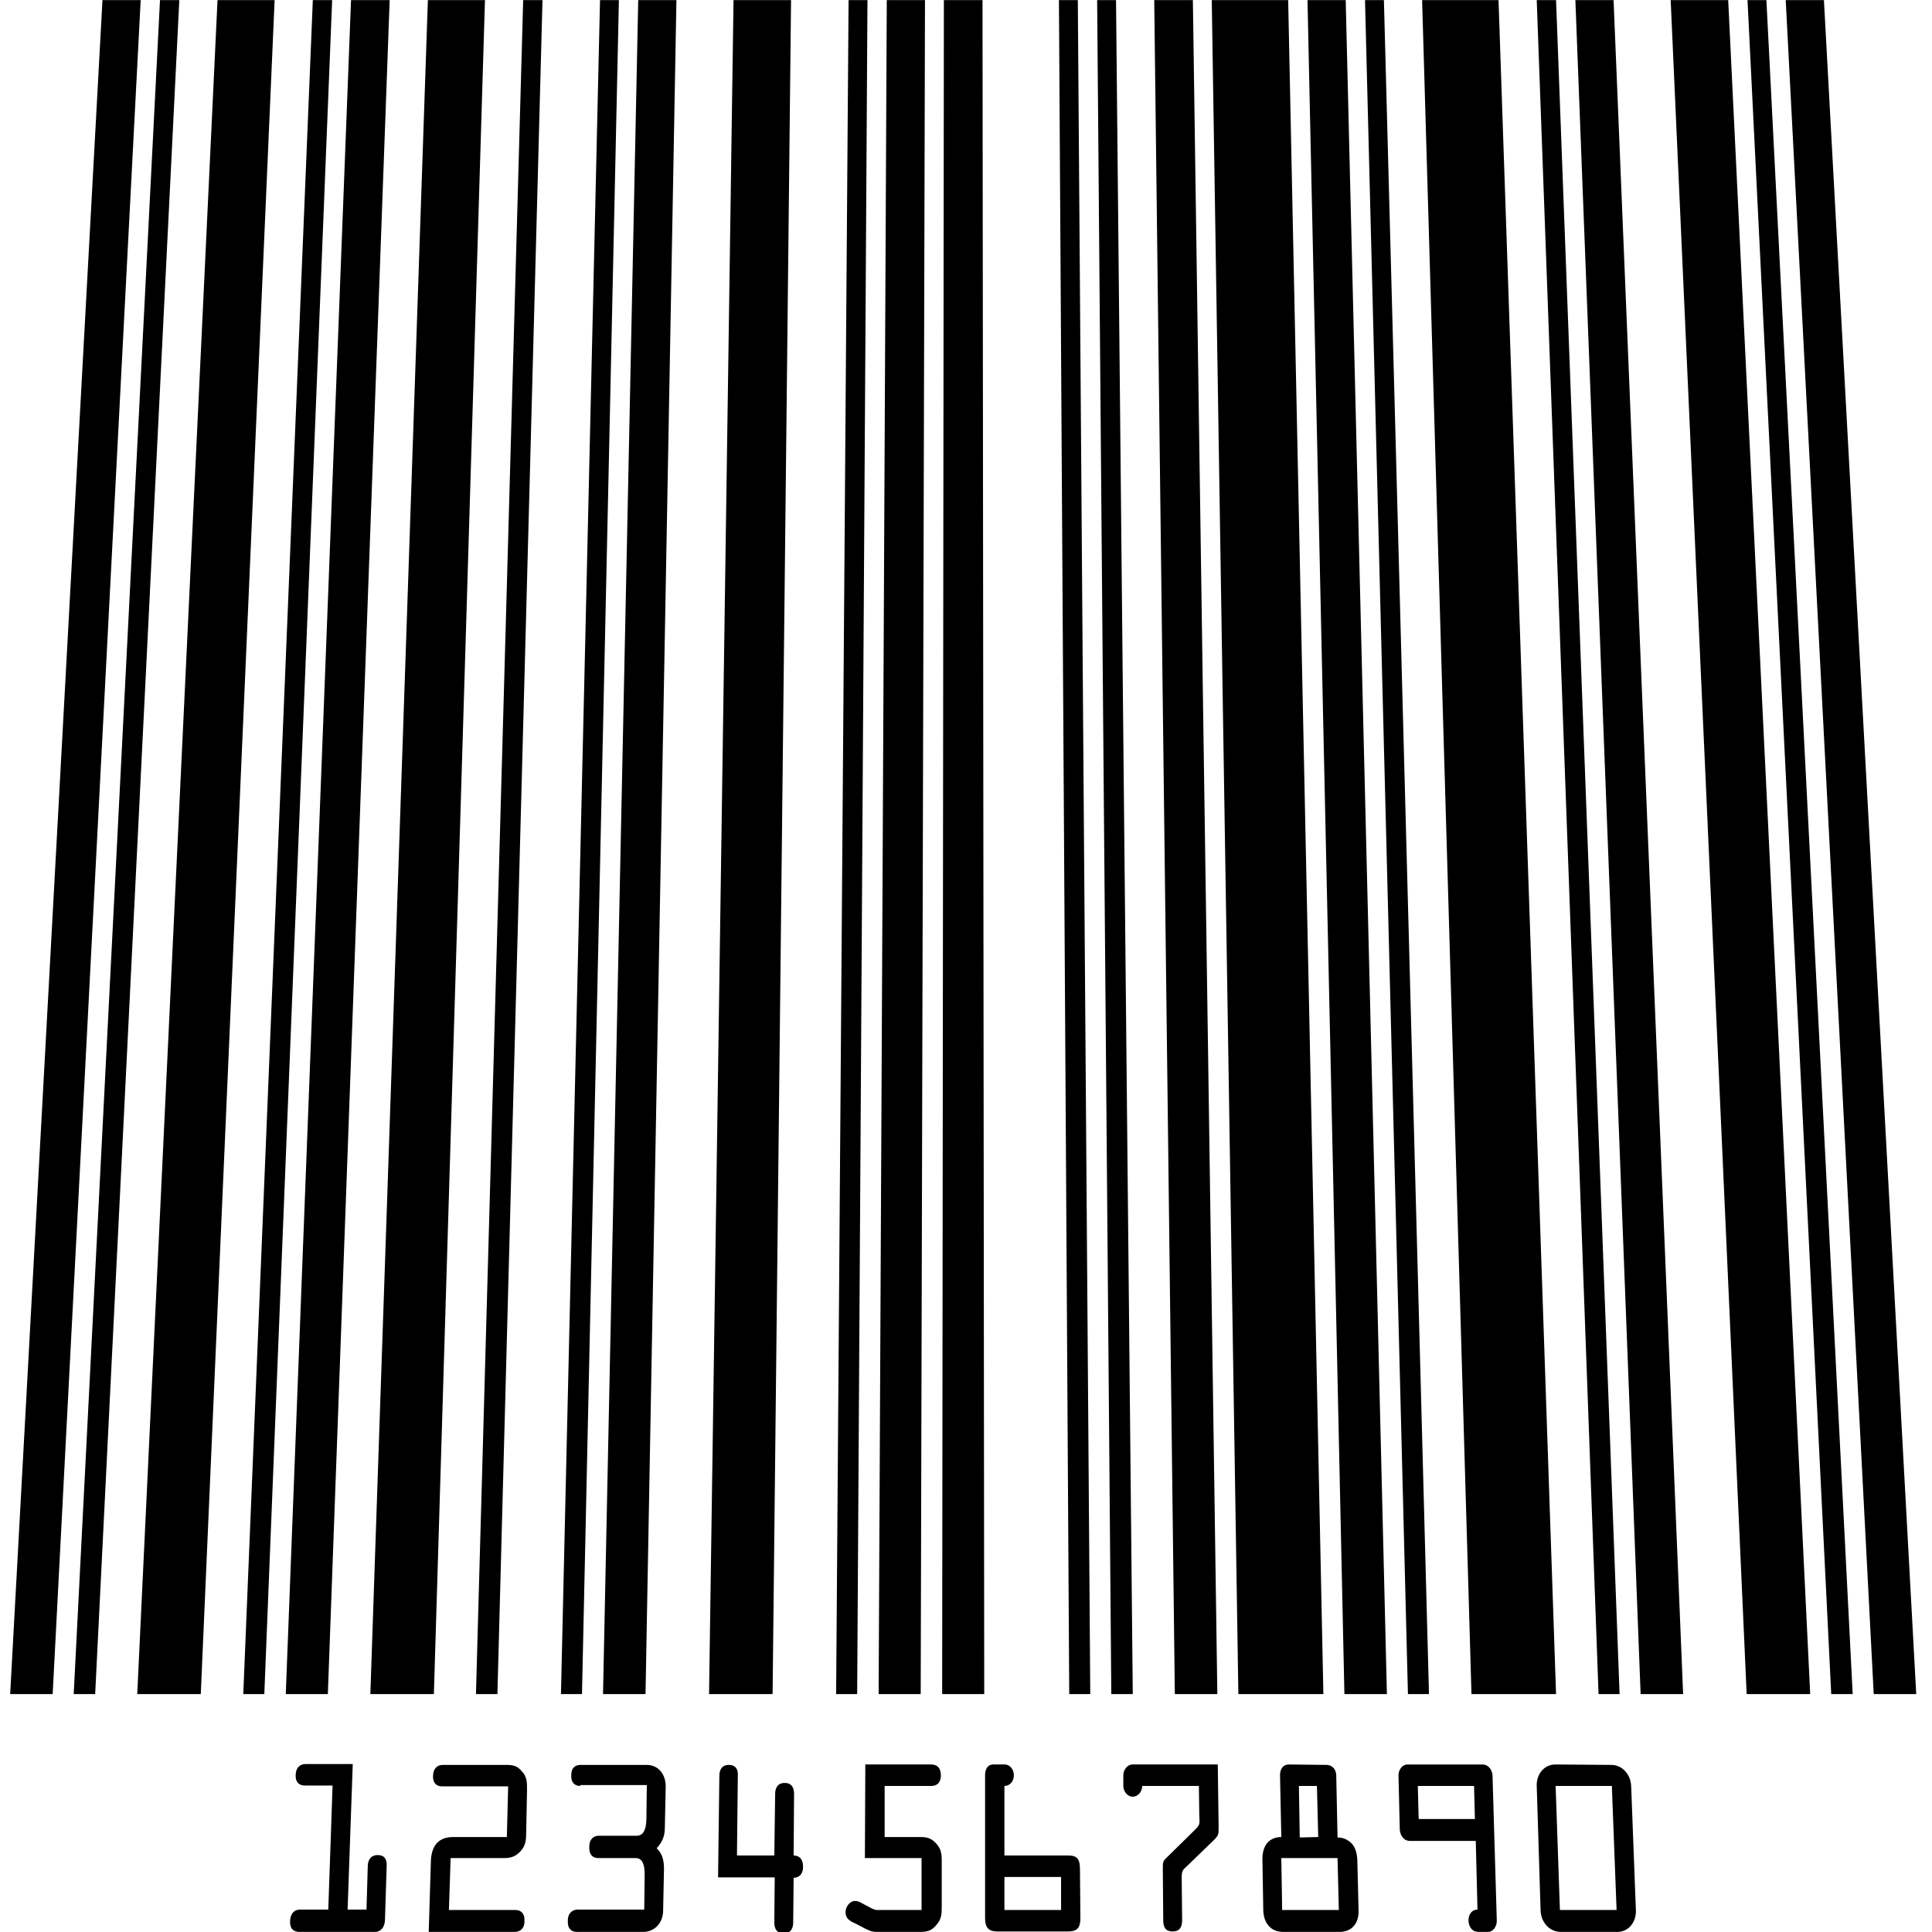 <?xml version="1.0" encoding="utf-8"?>
<!-- Generator: Adobe Illustrator 17.0.0, SVG Export Plug-In . SVG Version: 6.00 Build 0)  -->
<!DOCTYPE svg PUBLIC "-//W3C//DTD SVG 1.1//EN" "http://www.w3.org/Graphics/SVG/1.1/DTD/svg11.dtd">
<svg version="1.1"
	 id="svg2" xmlns:inkscape="http://www.inkscape.org/namespaces/inkscape" xmlns:dc="http://purl.org/dc/elements/1.1/" xmlns:sodipodi="http://sodipodi.sourceforge.net/DTD/sodipodi-0.dtd" xmlns:rdf="http://www.w3.org/1999/02/22-rdf-syntax-ns#" xmlns:svg="http://www.w3.org/2000/svg" xmlns:cc="http://creativecommons.org/ns#" sodipodi:docname="barcode_code128.svg" inkscape:version="0.48.4 r9939"
	 xmlns="http://www.w3.org/2000/svg" xmlns:xlink="http://www.w3.org/1999/xlink" x="0px" y="0px" width="20px" height="20px"
	 viewBox="0 0 20 20" enable-background="new 0 0 20 20" xml:space="preserve">
<sodipodi:namedview  inkscape:cx="140.43121" bordercolor="#666666" borderopacity="1.0" fit-margin-left="0" pagecolor="#ffffff" showgrid="false" id="base" inkscape:cy="141.20825" fit-margin-top="0" inkscape:zoom="2.8401997" fit-margin-bottom="0" inkscape:window-maximized="0" inkscape:window-width="798" inkscape:pageshadow="2" inkscape:window-height="873" inkscape:current-layer="svg2" fit-margin-right="0" inkscape:window-x="729" inkscape:window-y="61" inkscape:pageopacity="0.0" inkscape:document-units="px">
	</sodipodi:namedview>
<title  id="title4066">barcode code128</title>
<g id="layer1" transform="translate(2043.796,-456.496)" inkscape:label="Layer 1" inkscape:groupmode="layer">
</g>
<g id="barcode" transform="matrix(4.444,0,0,4.444,-284.444,13.333)">
	<polygon id="barcode_bar1" points="64.245,-3 64.334,-3 64.129,0.946 64.03,0.946 	"/>
	<polygon id="barcode_bar3" points="64.379,-3 64.424,-3 64.228,0.946 64.178,0.946 	"/>
	<polygon id="barcode_bar5" points="64.513,-3 64.646,-3 64.474,0.946 64.326,0.946 	"/>
	<polygon id="barcode_bar7" points="64.735,-3 64.78,-3 64.622,0.946 64.573,0.946 	"/>
	<polygon id="barcode_bar9" points="64.824,-3 64.914,-3 64.77,0.946 64.672,0.946 	"/>
	<polygon id="barcode_bar11" points="65.003,-3 65.136,-3 65.017,0.946 64.869,0.946 	"/>
	<polygon id="barcode_bar13" points="65.225,-3 65.27,-3 65.165,0.946 65.115,0.946 	"/>
	<polygon id="barcode_bar15" points="65.404,-3 65.448,-3 65.362,0.946 65.313,0.946 	"/>
	<polygon id="barcode_bar17" points="65.493,-3 65.582,-3 65.51,0.946 65.411,0.946 	"/>
	<polygon id="barcode_bar19" points="65.715,-3 65.849,-3 65.806,0.946 65.658,0.946 	"/>
	<polygon id="barcode_bar21" points="65.983,-3 66.027,-3 66.003,0.946 65.954,0.946 	"/>
	<polygon id="barcode_bar23" points="66.072,-3 66.161,-3 66.151,0.946 66.053,0.946 	"/>
	<polygon id="barcode_bar25" points="66.205,-3 66.295,-3 66.299,0.946 66.201,0.946 	"/>
	<polygon id="barcode_bar27" points="66.473,-3 66.517,-3 66.546,0.946 66.497,0.946 	"/>
	<polygon id="barcode_bar29" points="66.562,-3 66.606,-3 66.645,0.946 66.595,0.946 	"/>
	<polygon id="barcode_bar31" points="66.695,-3 66.785,-3 66.842,0.946 66.743,0.946 	"/>
	<polygon id="barcode_bar33" points="66.829,-3 67.007,-3 67.089,0.946 66.891,0.946 	"/>
	<polygon id="barcode_bar35" points="67.052,-3 67.141,-3 67.237,0.946 67.138,0.946 	"/>
	<polygon id="barcode_bar37" points="67.186,-3 67.23,-3 67.335,0.946 67.286,0.946 	"/>
	<polygon id="barcode_bar39" points="67.319,-3 67.497,-3 67.631,0.946 67.434,0.946 	"/>
	<polygon id="barcode_bar41" points="67.586,-3 67.631,-3 67.779,0.946 67.73,0.946 	"/>
	<polygon id="barcode_bar43" points="67.676,-3 67.765,-3 67.927,0.946 67.828,0.946 	"/>
	<polygon id="barcode_bar45" points="67.898,-3 68.032,-3 68.223,0.946 68.075,0.946 	"/>
	<polygon id="barcode_bar47" points="68.077,-3 68.121,-3 68.322,0.946 68.272,0.946 	"/>
	<polygon id="barcode_bar49" points="68.166,-3 68.255,-3 68.47,0.946 68.371,0.946 	"/>
	<g enable-background="new    ">
		<path d="M64.86,1.449l0.003-0.102c0-0.014,0.007-0.026,0.023-0.026s0.022,0.01,0.021,0.026l-0.004,0.126
			C64.902,1.492,64.891,1.5,64.88,1.5h-0.177c-0.012,0-0.022-0.007-0.021-0.026s0.012-0.026,0.023-0.026h0.066l0.01-0.289h-0.065
			c-0.012,0-0.022-0.007-0.021-0.025c0.001-0.019,0.012-0.025,0.023-0.025h0.11l-0.012,0.339h0.044L64.86,1.449z"/>
		<path d="M65.052,1.449h0.155c0.012,0,0.022,0.007,0.021,0.026c0,0.019-0.012,0.025-0.023,0.025h-0.2l0.005-0.164
			c0.001-0.038,0.019-0.057,0.052-0.057h0.125l0.003-0.118h-0.154c-0.012,0-0.022-0.007-0.021-0.025
			c0.001-0.019,0.012-0.025,0.023-0.025h0.148c0.015,0,0.025,0.002,0.035,0.014c0.013,0.013,0.013,0.026,0.013,0.044L65.232,1.27
			c0,0.018-0.002,0.031-0.015,0.044c-0.011,0.011-0.022,0.014-0.036,0.014h-0.125L65.052,1.449L65.052,1.449z"/>
		<path d="M65.358,1.16c-0.012,0-0.022-0.007-0.021-0.025c0-0.019,0.011-0.024,0.022-0.024h0.154c0.026,0,0.044,0.021,0.044,0.05
			l-0.002,0.095c0,0.02-0.005,0.034-0.019,0.049c0.014,0.014,0.017,0.029,0.017,0.049L65.551,1.45c0,0.029-0.02,0.05-0.046,0.05
			H65.35c-0.012,0-0.022-0.007-0.021-0.026c0-0.019,0.012-0.026,0.023-0.026h0.155l0.001-0.083c0-0.028-0.009-0.037-0.021-0.037
			H65.4c-0.012,0-0.022-0.007-0.021-0.026c0-0.019,0.011-0.026,0.022-0.026h0.088c0.013,0,0.022-0.009,0.023-0.037l0.001-0.081
			h-0.155V1.16z"/>
		<path d="M65.81,1.322l0.002-0.144c0-0.012,0.005-0.025,0.022-0.025c0.017,0,0.022,0.012,0.022,0.025l-0.001,0.144
			c0.012,0,0.022,0.007,0.022,0.026s-0.011,0.026-0.022,0.026l-0.001,0.103c0,0.016-0.006,0.026-0.022,0.026
			c-0.016,0-0.022-0.009-0.022-0.026l0.001-0.104h-0.132l0.003-0.237c0-0.012,0.005-0.025,0.022-0.025s0.022,0.012,0.021,0.025
			l-0.002,0.186L65.81,1.322L65.81,1.322z"/>
		<path d="M66.067,1.279h0.083c0.014,0,0.025,0.002,0.036,0.014C66.199,1.306,66.2,1.319,66.2,1.335v0.108
			c0,0.016-0.001,0.027-0.011,0.039C66.177,1.498,66.165,1.5,66.149,1.5h-0.1c-0.012,0-0.018-0.003-0.03-0.009l-0.017-0.009
			c-0.012-0.006-0.026-0.01-0.026-0.028c0-0.013,0.01-0.026,0.022-0.026c0.005,0,0.009,0.001,0.014,0.004l0.013,0.007
			c0.006,0.003,0.017,0.01,0.024,0.01h0.104V1.328h-0.132l0.001-0.218h0.154c0.012,0,0.022,0.007,0.022,0.025
			c0,0.019-0.011,0.025-0.022,0.025h-0.109V1.279L66.067,1.279z"/>
		<path d="M66.346,1.322h0.149c0.022,0,0.027,0.01,0.027,0.033l0.001,0.113c0,0.024-0.009,0.031-0.029,0.031H66.33
			c-0.021,0-0.029-0.009-0.029-0.031V1.135c0-0.011,0.004-0.025,0.019-0.025h0.027c0.012,0,0.021,0.012,0.021,0.025
			c0,0.014-0.009,0.025-0.022,0.025V1.322z M66.346,1.372v0.077h0.132V1.372H66.346L66.346,1.372z"/>
		<path d="M66.667,1.16c0,0.011-0.008,0.025-0.022,0.025s-0.022-0.014-0.022-0.025V1.135c0-0.011,0.008-0.025,0.022-0.025h0.198
			l0.002,0.145c0,0.018,0,0.02-0.011,0.031l-0.062,0.06c-0.012,0.011-0.013,0.012-0.013,0.03l0.001,0.097
			c0,0.016-0.006,0.026-0.022,0.026s-0.022-0.009-0.022-0.026l-0.001-0.12c0-0.017,0-0.018,0.012-0.029l0.061-0.06
			C66.802,1.25,66.801,1.25,66.8,1.229L66.799,1.16H66.667L66.667,1.16z"/>
		<path d="M67.096,1.111c0.015,0,0.023,0.012,0.023,0.025l0.003,0.144c0.014,0,0.025,0.006,0.033,0.014
			c0.008,0.009,0.012,0.021,0.013,0.037l0.003,0.119c0.001,0.03-0.016,0.05-0.044,0.05h-0.132c-0.028,0-0.045-0.02-0.046-0.05
			l-0.002-0.12c0-0.016,0.004-0.028,0.011-0.037c0.008-0.009,0.019-0.014,0.033-0.014l-0.003-0.144c0-0.013,0.006-0.025,0.021-0.025
			L67.096,1.111L67.096,1.111z M67.125,1.449l-0.003-0.121h-0.131l0.002,0.121H67.125z M67.077,1.279L67.074,1.16h-0.042l0.002,0.12
			L67.077,1.279L67.077,1.279z"/>
		<path d="M67.444,1.288H67.29c-0.013,0-0.022-0.012-0.023-0.026l-0.003-0.127c0-0.013,0.009-0.025,0.021-0.025h0.175
			c0.013,0,0.022,0.012,0.023,0.025l0.01,0.339c0,0.013-0.008,0.026-0.021,0.026H67.45c-0.014,0-0.022-0.011-0.023-0.026
			c0-0.015,0.008-0.026,0.021-0.026L67.444,1.288L67.444,1.288z M67.442,1.238L67.44,1.16h-0.131l0.002,0.077h0.131V1.238z"/>
		<path d="M67.76,1.111c0.025,0,0.045,0.022,0.046,0.05l0.011,0.289C67.818,1.477,67.8,1.5,67.774,1.5h-0.132
			c-0.026,0-0.046-0.022-0.047-0.05l-0.009-0.29c-0.001-0.028,0.018-0.05,0.043-0.05L67.76,1.111L67.76,1.111z M67.772,1.449
			L67.761,1.16H67.63l0.01,0.289H67.772z"/>
	</g>
</g>
</svg>
